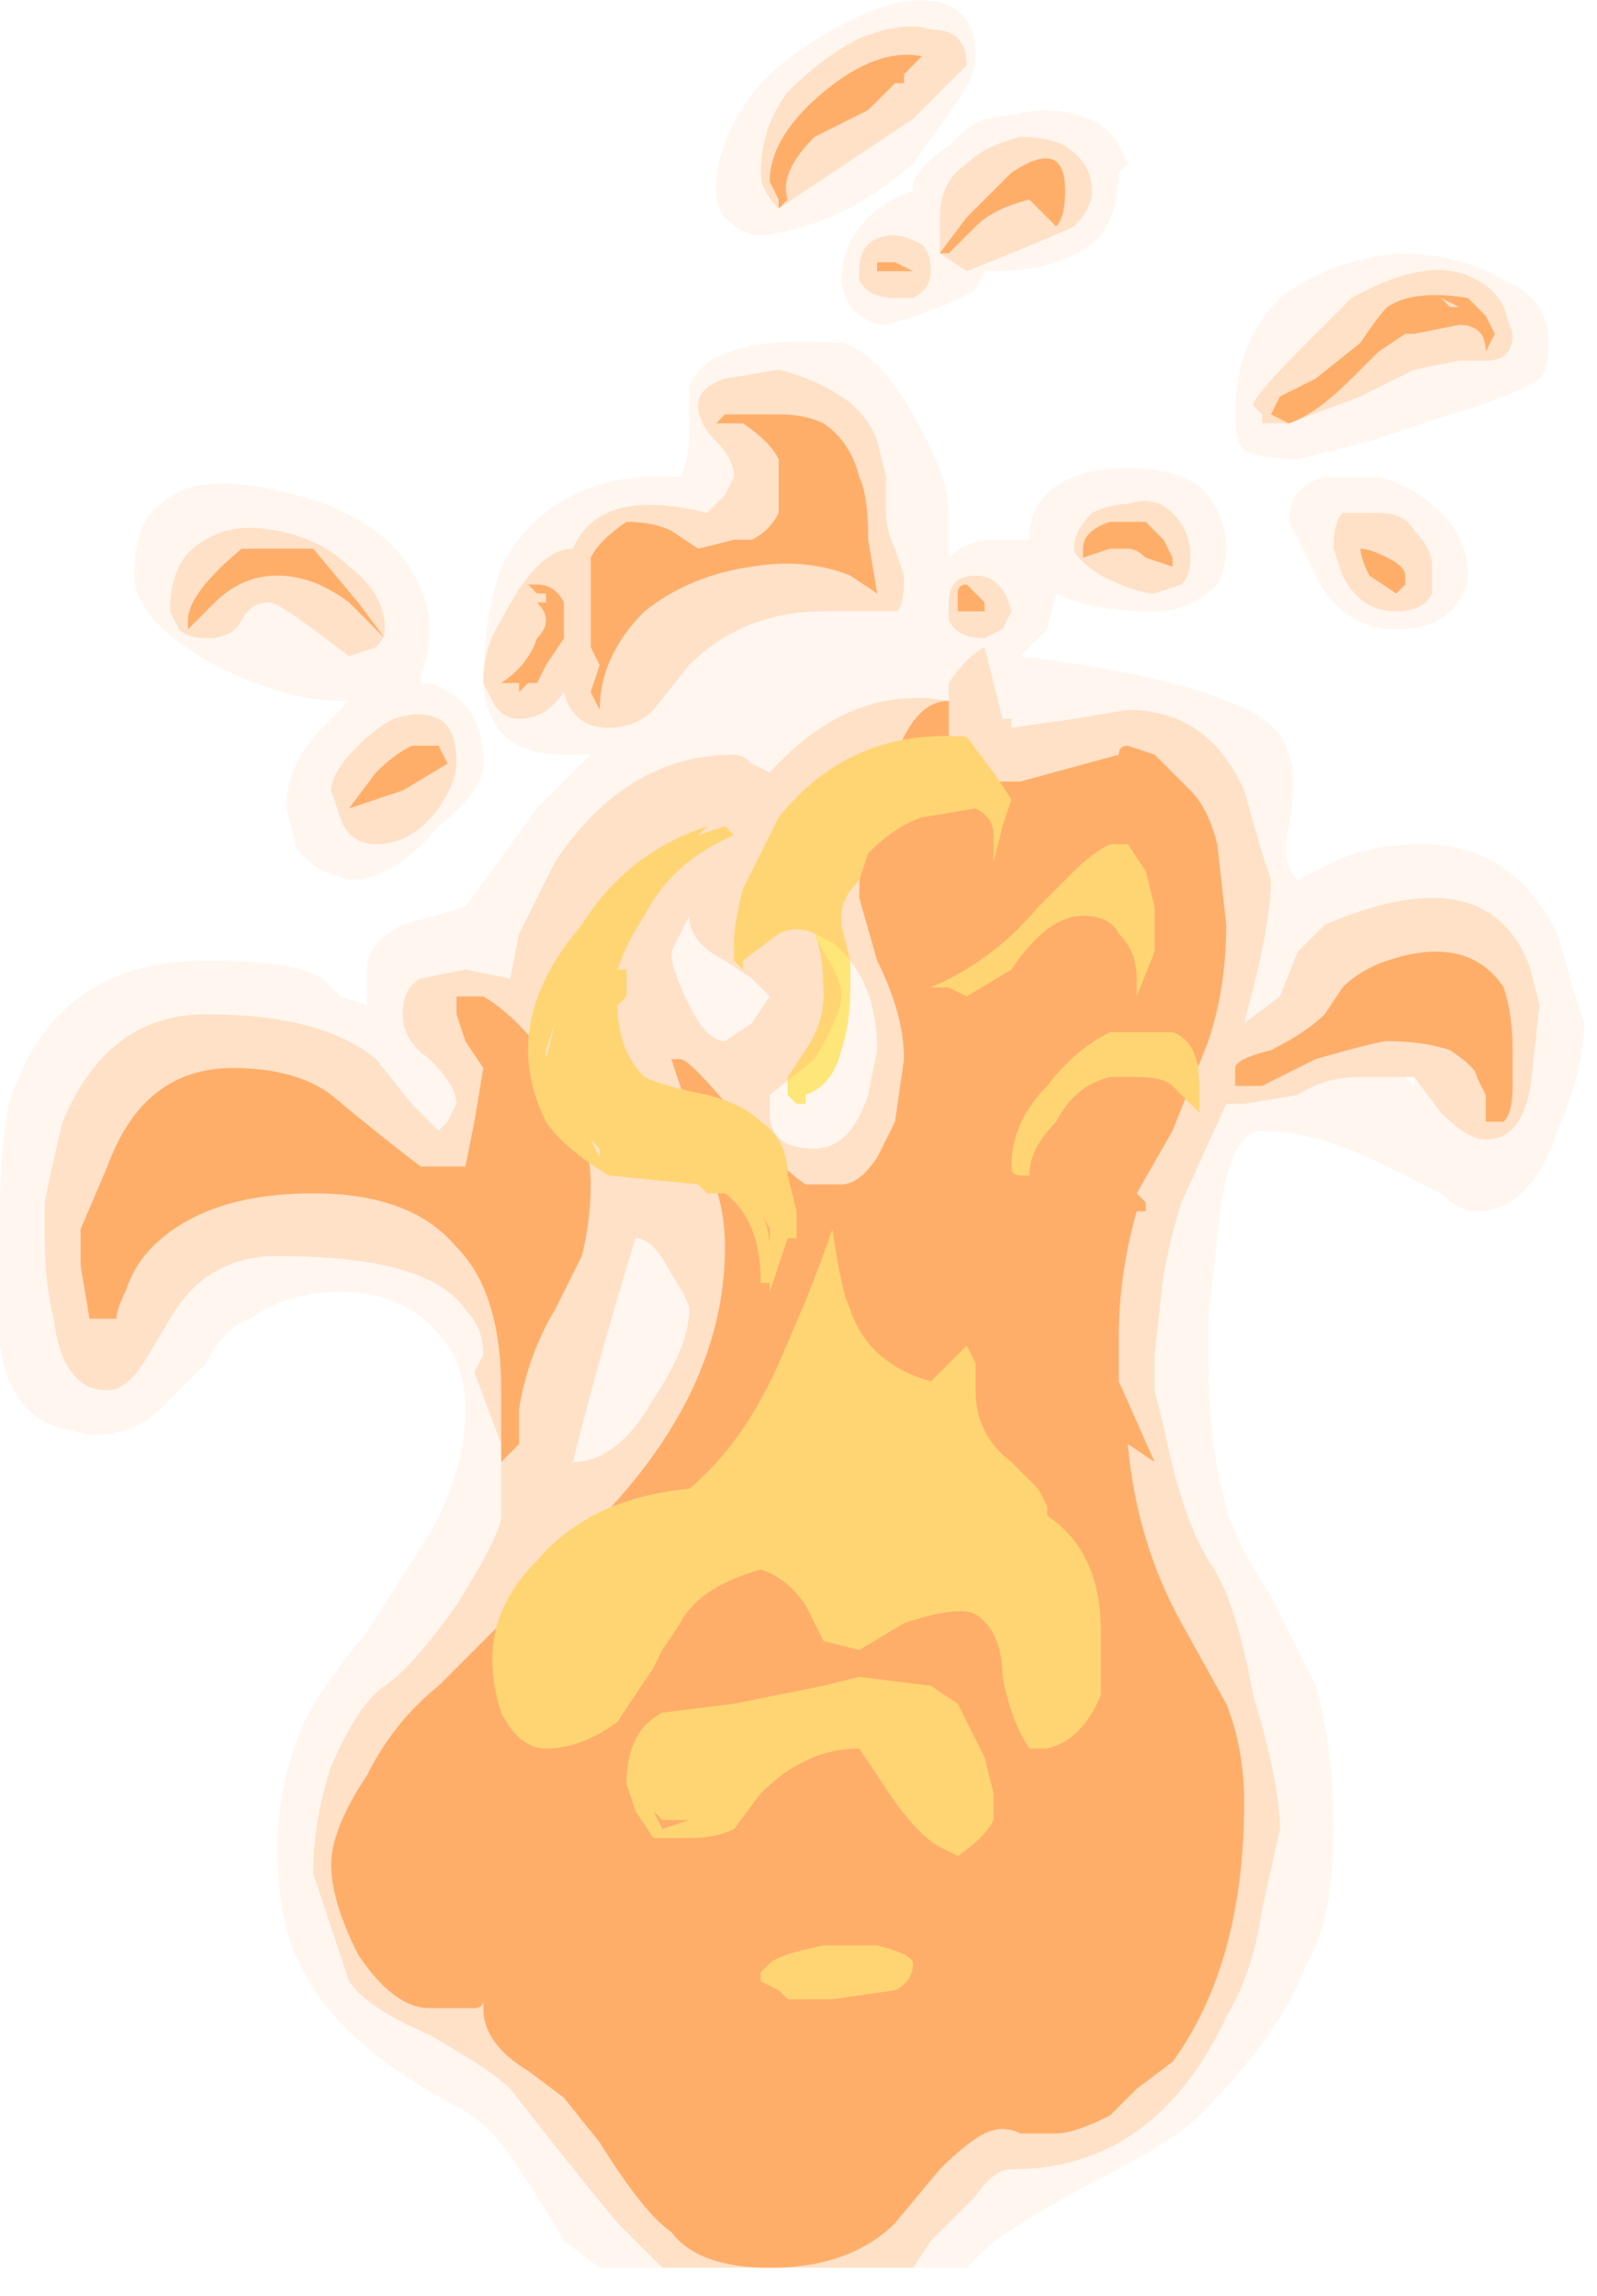 <?xml version="1.0" encoding="UTF-8" standalone="no"?>
<svg xmlns:ffdec="https://www.free-decompiler.com/flash" xmlns:xlink="http://www.w3.org/1999/xlink" ffdec:objectType="frame" height="89.75px" width="62.45px" xmlns="http://www.w3.org/2000/svg">
  <g transform="matrix(1.0, 0.0, 0.0, 1.0, 29.4, 84.9)">
    <use ffdec:characterId="9" ffdec:characterName="a_EB_HardModeTorch4" height="88.55" transform="matrix(1.0, 0.0, 0.0, 1.0, -29.4, -84.8)" width="61.95" xlink:href="#sprite0"/>
  </g>
  <defs>
    <g id="sprite0" transform="matrix(1.0, 0.0, 0.0, 1.0, 0.0, 0.35)">
      <use ffdec:characterId="8" height="12.65" transform="matrix(7.0, 0.0, 0.0, 7.0, 0.0, -0.35)" width="8.85" xlink:href="#shape0"/>
    </g>
    <g id="shape0" transform="matrix(1.0, 0.0, 0.0, 1.0, 0.0, 0.05)">
      <path d="M8.4 1.5 Q8.65 1.6 8.65 1.85 8.65 2.0 8.6 2.05 8.45 2.15 8.1 2.25 L7.65 2.4 7.25 2.5 Q7.05 2.5 6.95 2.45 6.9 2.4 6.9 2.25 6.9 1.85 7.15 1.6 7.4 1.4 7.8 1.35 8.15 1.35 8.4 1.5 M6.15 1.25 Q5.95 1.45 5.55 1.45 L5.5 1.45 5.45 1.55 Q5.3 1.65 4.95 1.75 4.85 1.75 4.75 1.65 4.7 1.55 4.7 1.5 4.7 1.3 4.85 1.15 4.95 1.05 5.1 1.0 L5.1 0.95 Q5.15 0.85 5.3 0.75 L5.35 0.7 Q5.4 0.65 5.5 0.6 L5.8 0.55 Q6.15 0.55 6.25 0.75 L6.3 0.85 6.25 0.9 Q6.25 1.1 6.15 1.25 M5.9 3.25 L5.85 3.45 5.7 3.6 Q6.5 3.7 6.85 3.85 7.15 3.95 7.2 4.15 7.25 4.25 7.2 4.55 7.15 4.75 7.25 4.85 L7.45 4.75 Q7.65 4.65 7.95 4.65 8.45 4.65 8.7 5.15 L8.8 5.5 8.85 5.65 Q8.85 5.9 8.7 6.25 8.55 6.7 8.25 6.7 8.15 6.7 8.05 6.6 L7.75 6.45 Q7.35 6.25 7.05 6.25 6.85 6.25 6.8 6.85 L6.75 7.3 6.75 7.5 Q6.75 8.0 6.85 8.35 6.9 8.55 7.1 8.85 7.25 9.15 7.35 9.35 7.45 9.7 7.45 10.15 7.45 10.65 7.3 10.9 7.15 11.3 6.7 11.75 6.55 11.9 6.05 12.15 5.6 12.4 5.5 12.5 L5.4 12.6 3.35 12.6 3.15 12.45 Q3.1 12.35 2.9 12.05 2.75 11.8 2.55 11.7 1.9 11.35 1.7 10.95 1.55 10.7 1.55 10.25 1.55 9.9 1.7 9.55 1.8 9.35 2.05 9.05 L2.4 8.5 Q2.6 8.15 2.6 7.8 2.6 7.6 2.5 7.45 2.3 7.15 1.9 7.15 1.6 7.15 1.4 7.3 1.25 7.35 1.15 7.55 L0.9 7.8 Q0.75 7.95 0.5 7.95 L0.3 7.9 Q0.05 7.8 0.0 7.45 L0.0 6.7 Q0.0 6.35 0.05 6.1 0.3 5.3 1.15 5.3 1.65 5.3 1.8 5.4 L1.9 5.5 2.05 5.55 2.05 5.35 Q2.05 5.2 2.25 5.1 L2.6 5.0 3.0 4.45 3.3 4.15 3.15 4.15 Q2.85 4.15 2.75 3.95 2.7 3.85 2.7 3.75 2.7 3.4 2.8 3.1 3.1 2.55 3.8 2.6 3.85 2.5 3.85 2.35 3.85 2.15 3.85 2.1 3.95 1.8 4.7 1.85 4.9 1.9 5.1 2.25 5.3 2.6 5.3 2.8 L5.3 3.05 Q5.4 2.95 5.55 2.95 L5.75 2.95 Q5.75 2.75 5.9 2.65 6.05 2.55 6.3 2.55 6.55 2.55 6.7 2.65 6.85 2.8 6.85 3.0 6.85 3.1 6.8 3.2 6.65 3.35 6.45 3.35 6.1 3.35 5.9 3.25 M7.7 2.6 Q7.9 2.65 8.05 2.8 8.2 2.95 8.2 3.15 8.2 3.25 8.1 3.35 8.0 3.45 7.8 3.45 7.5 3.45 7.35 3.15 L7.2 2.85 Q7.2 2.65 7.4 2.6 L7.7 2.6 M7.85 5.95 L7.9 6.0 7.9 5.95 7.85 5.95 M5.35 0.5 L5.1 0.85 Q4.7 1.2 4.25 1.25 4.15 1.25 4.05 1.15 4.0 1.1 4.0 1.0 4.0 0.7 4.25 0.4 4.45 0.2 4.75 0.05 5.05 -0.1 5.25 -0.05 5.45 0.0 5.45 0.25 5.45 0.35 5.35 0.5 M1.65 2.7 Q2.05 2.8 2.25 3.05 2.4 3.25 2.4 3.45 2.4 3.6 2.35 3.7 L2.35 3.75 Q2.45 3.75 2.5 3.8 2.7 3.9 2.7 4.2 2.7 4.35 2.45 4.55 2.2 4.85 1.95 4.85 L1.8 4.8 Q1.65 4.7 1.65 4.65 L1.6 4.45 Q1.6 4.2 1.8 4.0 L1.95 3.85 1.9 3.85 Q1.6 3.85 1.2 3.65 0.75 3.4 0.75 3.15 0.75 2.85 0.9 2.75 1.1 2.55 1.65 2.7" fill="#ffae69" fill-opacity="0.102" fill-rule="evenodd" stroke="none"/>
      <path d="M7.75 1.65 Q7.9 1.55 8.2 1.6 L8.3 1.7 8.35 1.8 8.3 1.9 Q8.3 1.75 8.15 1.75 L7.9 1.8 7.85 1.8 7.7 1.9 7.55 2.05 Q7.35 2.25 7.2 2.3 L7.1 2.25 7.15 2.15 7.35 2.05 7.6 1.85 Q7.7 1.7 7.75 1.65 M8.2 1.65 L8.15 1.65 8.05 1.6 8.1 1.65 8.2 1.65 M5.9 1.2 L5.75 1.05 Q5.55 1.1 5.45 1.2 L5.3 1.35 5.25 1.35 5.4 1.15 5.65 0.9 Q5.95 0.7 5.95 1.0 5.95 1.15 5.9 1.2 M6.05 3.0 Q6.05 2.9 6.2 2.85 L6.4 2.85 6.5 2.95 6.55 3.05 6.55 3.1 6.4 3.05 Q6.35 3.0 6.3 3.0 L6.2 3.0 6.05 3.05 6.05 3.0 M7.65 3.15 Q7.6 3.05 7.6 3.0 7.65 3.0 7.75 3.05 7.85 3.1 7.85 3.15 L7.85 3.2 7.8 3.25 7.65 3.15 M6.3 4.1 L6.45 4.15 6.65 4.35 Q6.75 4.45 6.8 4.65 L6.85 5.1 Q6.85 5.45 6.75 5.75 L6.55 6.25 6.35 6.6 6.4 6.65 6.4 6.7 6.35 6.7 Q6.25 7.05 6.25 7.4 L6.25 7.65 6.45 8.1 6.3 8.0 Q6.35 8.55 6.6 9.0 L6.85 9.45 Q6.95 9.7 6.95 10.0 6.95 10.9 6.55 11.45 L6.35 11.6 6.2 11.75 Q6.0 11.85 5.9 11.85 L5.7 11.85 Q5.6 11.8 5.5 11.85 5.4 11.9 5.25 12.05 L5.0 12.35 Q4.75 12.6 4.3 12.6 3.9 12.6 3.75 12.4 3.6 12.3 3.35 11.9 L3.15 11.65 2.95 11.5 Q2.7 11.35 2.7 11.15 L2.7 11.1 Q2.7 11.15 2.65 11.15 L2.4 11.15 Q2.2 11.15 2.0 10.85 1.85 10.55 1.85 10.35 1.85 10.15 2.05 9.85 2.2 9.55 2.45 9.35 L3.05 8.75 3.05 8.7 Q4.05 7.85 4.05 6.9 4.05 6.65 3.95 6.45 L3.75 5.85 3.8 5.85 Q3.85 5.85 4.1 6.15 4.35 6.45 4.5 6.55 L4.7 6.55 Q4.8 6.55 4.9 6.4 L5.0 6.2 5.05 5.85 Q5.05 5.6 4.9 5.3 L4.8 4.95 Q4.8 4.65 4.9 4.45 4.95 4.3 5.0 4.15 L5.05 4.05 Q5.15 3.85 5.3 3.85 L5.3 4.1 5.4 4.25 5.55 4.3 5.7 4.3 6.25 4.15 Q6.25 4.1 6.3 4.1 M6.95 6.0 L6.9 6.0 6.9 5.9 Q6.9 5.85 7.1 5.8 7.3 5.7 7.4 5.6 L7.5 5.45 Q7.6 5.35 7.75 5.3 8.2 5.15 8.4 5.45 8.45 5.6 8.45 5.8 L8.45 6.0 Q8.45 6.15 8.4 6.2 L8.3 6.2 8.3 6.05 8.25 5.95 Q8.25 5.9 8.1 5.8 7.95 5.75 7.75 5.75 7.7 5.75 7.35 5.85 L7.05 6.0 6.95 6.0 M5.1 0.3 L5.05 0.35 5.05 0.4 5.0 0.4 Q4.95 0.45 4.9 0.5 L4.85 0.55 4.55 0.7 Q4.35 0.9 4.4 1.05 L4.35 1.1 4.35 1.05 4.3 0.95 Q4.3 0.7 4.6 0.45 4.9 0.2 5.15 0.25 L5.1 0.3 M4.9 1.45 L4.9 1.4 5.0 1.4 5.1 1.45 4.9 1.45 M4.0 2.3 L4.05 2.25 4.35 2.25 Q4.5 2.25 4.6 2.3 4.75 2.4 4.8 2.6 4.85 2.7 4.85 2.95 L4.9 3.25 4.75 3.15 Q4.5 3.05 4.2 3.1 3.85 3.15 3.6 3.35 3.35 3.6 3.35 3.9 L3.35 3.9 3.3 3.8 3.35 3.65 3.3 3.55 3.3 3.05 Q3.35 2.95 3.5 2.85 3.65 2.85 3.75 2.9 L3.9 3.0 4.1 2.95 4.2 2.95 Q4.3 2.9 4.35 2.8 L4.35 2.5 Q4.3 2.4 4.15 2.3 L4.0 2.3 M3.05 3.25 L3.0 3.25 2.95 3.2 3.0 3.2 Q3.1 3.2 3.15 3.3 L3.15 3.5 3.05 3.65 3.0 3.75 2.95 3.75 2.9 3.8 2.9 3.75 2.8 3.75 Q2.95 3.65 3.0 3.5 3.1 3.4 3.0 3.3 L3.05 3.3 3.05 3.25 M5.4 3.2 L5.5 3.3 5.5 3.35 5.35 3.35 5.35 3.25 Q5.35 3.2 5.4 3.2 M1.05 3.4 Q1.05 3.25 1.35 3.0 L1.75 3.0 2.0 3.3 2.15 3.5 1.95 3.3 Q1.75 3.15 1.55 3.15 1.35 3.15 1.2 3.3 L1.05 3.45 1.05 3.4 M1.95 4.45 L2.1 4.25 Q2.2 4.15 2.3 4.1 L2.45 4.1 2.5 4.2 2.25 4.35 1.95 4.45 M1.3 5.9 Q1.65 5.9 1.85 6.05 2.15 6.3 2.35 6.45 L2.6 6.45 2.65 6.2 2.7 5.9 2.6 5.75 2.55 5.6 2.55 5.5 2.7 5.5 Q2.95 5.65 3.15 6.0 3.3 6.3 3.3 6.55 3.3 6.75 3.25 6.95 L3.1 7.25 Q2.95 7.5 2.9 7.8 L2.9 8.0 2.8 8.1 2.8 7.7 Q2.8 7.15 2.55 6.9 2.3 6.6 1.75 6.6 1.15 6.6 0.85 6.9 0.75 7.0 0.7 7.15 0.65 7.25 0.65 7.3 L0.5 7.3 0.45 7.0 0.45 6.8 0.6 6.45 Q0.8 5.9 1.3 5.9" fill="#ffae69" fill-rule="evenodd" stroke="none"/>
      <path d="M6.0 4.8 Q6.1 4.7 6.2 4.65 L6.3 4.65 6.4 4.8 6.45 5.0 6.45 5.25 6.35 5.5 6.35 5.4 Q6.35 5.25 6.25 5.15 6.2 5.05 6.05 5.05 5.85 5.05 5.65 5.35 L5.4 5.5 5.3 5.45 5.2 5.45 Q5.55 5.3 5.8 5.0 L6.0 4.8 M6.7 6.0 L6.7 6.15 6.55 6.0 Q6.5 5.95 6.35 5.95 L6.2 5.95 Q6.0 6.0 5.9 6.2 5.75 6.35 5.75 6.5 L5.7 6.5 Q5.65 6.5 5.65 6.45 5.65 6.2 5.85 6.0 6.0 5.8 6.2 5.7 L6.55 5.7 Q6.7 5.75 6.7 6.0 M5.55 4.25 L5.65 4.4 5.6 4.55 5.55 4.75 5.55 4.6 Q5.55 4.5 5.45 4.45 L5.15 4.5 Q5.0 4.55 4.85 4.7 L4.8 4.85 Q4.7 4.95 4.7 5.05 L4.7 5.1 4.75 5.3 4.75 5.45 Q4.75 5.65 4.7 5.8 4.65 6.0 4.5 6.05 L4.5 6.1 4.45 6.1 4.4 6.05 4.4 5.95 4.5 5.8 Q4.6 5.65 4.6 5.5 4.6 5.25 4.55 5.15 4.45 5.1 4.35 5.15 L4.15 5.3 4.15 5.35 4.1 5.3 4.1 5.2 Q4.1 5.1 4.15 4.9 4.25 4.7 4.35 4.5 4.75 4.0 5.4 4.05 L5.55 4.25 M3.55 4.9 L3.55 4.9 M3.9 4.6 L4.05 4.55 4.1 4.6 Q3.75 4.75 3.6 5.05 3.5 5.2 3.45 5.35 L3.5 5.35 3.5 5.5 3.45 5.55 Q3.45 5.8 3.6 5.95 3.7 6.0 3.95 6.05 4.15 6.1 4.25 6.2 4.4 6.3 4.4 6.5 L4.45 6.7 4.45 6.85 4.4 6.85 4.3 7.15 4.3 7.1 4.25 7.1 Q4.25 6.75 4.05 6.6 L3.95 6.6 3.9 6.55 3.4 6.5 Q3.15 6.35 3.05 6.2 2.95 6.0 2.95 5.8 2.95 5.45 3.25 5.1 3.5 4.7 3.95 4.55 L3.9 4.6 M3.05 5.85 L3.1 5.65 3.05 5.8 3.05 5.85 M3.3 6.3 L3.35 6.4 3.35 6.35 3.3 6.3 M4.25 6.7 Q4.3 6.8 4.3 6.9 L4.3 6.8 4.25 6.7 M5.65 8.1 L5.8 8.25 5.85 8.35 5.85 8.4 Q6.15 8.6 6.15 9.05 L6.15 9.4 Q6.05 9.65 5.85 9.7 L5.75 9.7 Q5.65 9.55 5.6 9.3 5.6 9.05 5.45 8.95 5.35 8.9 5.05 9.0 L4.8 9.15 4.6 9.1 4.5 8.9 Q4.4 8.75 4.25 8.7 3.9 8.8 3.8 9.0 L3.7 9.15 3.65 9.25 3.45 9.55 Q3.25 9.7 3.05 9.7 2.9 9.7 2.8 9.5 2.75 9.35 2.75 9.2 2.75 8.9 3.0 8.65 3.3 8.3 3.85 8.25 4.15 8.0 4.35 7.55 L4.5 7.2 Q4.6 6.95 4.65 6.8 4.7 7.15 4.75 7.25 4.85 7.55 5.2 7.65 L5.4 7.45 5.45 7.55 5.45 7.7 Q5.45 7.95 5.65 8.1 M4.25 8.15 L4.25 8.15 M4.1 9.45 L4.6 9.35 4.8 9.3 5.2 9.35 5.35 9.45 5.5 9.75 5.55 9.95 5.55 10.1 Q5.5 10.2 5.35 10.3 L5.25 10.25 Q5.15 10.2 5.0 10.0 L4.8 9.7 Q4.5 9.7 4.25 9.95 L4.1 10.15 Q4.0 10.2 3.85 10.2 L3.65 10.2 3.55 10.05 3.5 9.9 Q3.5 9.6 3.7 9.5 L4.1 9.45 M3.65 10.05 L3.7 10.15 3.85 10.1 3.7 10.1 3.65 10.05 M5.0 11.05 L4.65 11.1 4.4 11.1 4.35 11.05 4.25 11.0 4.25 10.95 4.3 10.9 Q4.35 10.85 4.6 10.8 L4.9 10.8 Q5.1 10.85 5.1 10.9 5.1 11.0 5.0 11.05" fill="#ffe678" fill-rule="evenodd" stroke="none"/>
      <path d="M8.25 1.5 Q8.35 1.55 8.4 1.65 L8.45 1.8 Q8.45 1.95 8.3 1.95 L8.15 1.95 7.9 2.0 7.6 2.15 7.2 2.3 7.05 2.3 7.05 2.25 7.0 2.2 Q7.0 2.15 7.3 1.85 L7.55 1.6 Q8.0 1.35 8.25 1.5 M6.0 1.2 Q5.9 1.25 5.4 1.45 L5.25 1.35 5.25 1.15 Q5.25 0.95 5.4 0.85 5.5 0.75 5.7 0.7 5.85 0.7 5.95 0.75 6.1 0.85 6.1 1.0 6.1 1.1 6.0 1.2 M6.3 2.75 Q6.45 2.7 6.55 2.8 6.65 2.9 6.65 3.05 6.65 3.15 6.6 3.2 L6.45 3.25 Q6.35 3.25 6.15 3.15 6.0 3.05 6.0 3.0 6.0 2.9 6.1 2.8 6.2 2.75 6.3 2.75 M7.9 2.9 Q8.0 3.0 8.0 3.1 L8.0 3.25 Q7.95 3.35 7.8 3.35 7.6 3.35 7.5 3.15 L7.45 3.0 Q7.45 2.85 7.5 2.8 L7.7 2.8 Q7.85 2.8 7.9 2.9 M7.4 5.1 Q8.1 4.8 8.4 5.1 8.5 5.2 8.55 5.35 L8.6 5.55 8.55 6.0 Q8.5 6.3 8.3 6.3 8.2 6.3 8.05 6.15 L7.9 5.95 7.6 5.95 Q7.4 5.95 7.25 6.05 L6.95 6.1 6.85 6.1 6.6 6.65 Q6.55 6.8 6.5 7.05 L6.45 7.5 6.45 7.7 6.5 7.9 Q6.6 8.4 6.75 8.65 6.9 8.85 7.0 9.4 7.15 9.9 7.15 10.15 L7.05 10.6 Q7.0 10.95 6.85 11.2 6.45 12.05 5.65 12.05 5.55 12.05 5.45 12.2 L5.2 12.45 5.1 12.6 3.7 12.6 3.45 12.35 Q3.2 12.05 2.85 11.6 2.75 11.5 2.4 11.3 2.05 11.15 1.95 11.0 L1.75 10.4 Q1.75 10.1 1.85 9.8 2.0 9.45 2.15 9.35 2.3 9.25 2.55 8.9 2.8 8.5 2.8 8.4 L2.8 8.0 2.65 7.6 2.7 7.5 Q2.7 7.35 2.6 7.25 2.4 6.95 1.55 6.95 1.15 6.95 0.95 7.3 L0.8 7.55 Q0.7 7.7 0.6 7.7 0.35 7.7 0.3 7.3 0.25 7.1 0.25 6.85 L0.25 6.65 Q0.3 6.4 0.35 6.2 0.6 5.6 1.15 5.6 1.8 5.6 2.1 5.85 L2.3 6.1 2.45 6.25 2.5 6.2 2.55 6.1 Q2.55 6.0 2.4 5.85 2.25 5.75 2.25 5.6 2.25 5.45 2.35 5.4 L2.6 5.35 2.85 5.4 2.9 5.15 Q3.0 4.95 3.1 4.75 3.5 4.15 4.1 4.15 4.15 4.15 4.2 4.2 L4.3 4.25 Q4.75 3.75 5.3 3.85 L5.3 3.75 Q5.4 3.6 5.5 3.55 L5.6 3.95 5.65 3.95 5.65 4.0 6.0 3.95 6.3 3.9 Q6.75 3.9 6.95 4.35 L7.05 4.7 7.1 4.85 Q7.1 5.1 6.95 5.65 L7.15 5.5 7.25 5.25 Q7.35 5.15 7.4 5.1 M5.4 0.3 L5.1 0.6 4.35 1.1 Q4.25 1.0 4.25 0.9 4.25 0.65 4.4 0.45 4.6 0.25 4.8 0.15 5.05 0.05 5.2 0.1 5.4 0.1 5.4 0.3 M5.0 1.25 Q5.05 1.25 5.15 1.3 5.2 1.35 5.2 1.45 5.2 1.55 5.1 1.6 L5.0 1.6 Q4.85 1.6 4.8 1.5 L4.8 1.45 Q4.8 1.35 4.85 1.3 4.9 1.25 5.0 1.25 M3.95 2.8 L4.05 2.7 4.1 2.6 Q4.1 2.5 4.0 2.4 3.9 2.3 3.9 2.2 3.9 2.1 4.05 2.05 L4.35 2.0 Q4.55 2.05 4.7 2.15 4.85 2.25 4.9 2.4 L4.95 2.6 4.95 2.8 Q4.95 2.9 5.0 3.0 L5.05 3.15 Q5.05 3.35 5.0 3.35 L4.6 3.35 Q4.15 3.35 3.85 3.65 L3.65 3.9 Q3.55 4.0 3.4 4.0 3.2 4.0 3.15 3.8 3.05 3.95 2.9 3.95 2.8 3.95 2.75 3.85 L2.7 3.75 Q2.7 3.55 2.8 3.4 2.9 3.2 3.0 3.1 3.1 3.0 3.2 3.0 3.35 2.65 3.95 2.8 M5.3 3.3 Q5.3 3.15 5.45 3.15 5.6 3.15 5.65 3.35 L5.6 3.45 5.5 3.5 Q5.35 3.5 5.3 3.4 L5.3 3.3 M0.95 3.35 Q0.95 3.05 1.15 2.95 1.3 2.85 1.55 2.9 1.8 2.95 1.95 3.1 2.15 3.25 2.15 3.45 2.15 3.5 2.1 3.55 L1.95 3.6 1.75 3.45 Q1.55 3.3 1.5 3.3 1.4 3.3 1.35 3.4 1.3 3.5 1.15 3.5 1.05 3.5 1.0 3.45 L0.95 3.35 M2.55 4.2 Q2.55 4.3 2.45 4.45 2.3 4.65 2.1 4.65 1.95 4.65 1.9 4.5 L1.85 4.35 Q1.85 4.25 2.0 4.1 2.1 4.0 2.2 3.95 2.35 3.9 2.45 3.95 2.55 4.0 2.55 4.2 M4.6 5.25 Q4.7 5.4 4.7 5.5 4.7 5.6 4.55 5.85 L4.3 6.05 4.3 6.15 Q4.3 6.35 4.55 6.35 4.75 6.35 4.85 6.05 L4.9 5.8 Q4.9 5.4 4.65 5.2 L4.55 5.15 4.6 5.25 M3.8 5.15 L3.75 5.25 Q3.75 5.35 3.85 5.55 3.95 5.75 4.05 5.75 L4.2 5.65 4.3 5.5 4.2 5.4 4.05 5.3 Q3.85 5.2 3.85 5.05 L3.8 5.15 M3.55 6.85 Q3.35 7.5 3.2 8.1 3.45 8.1 3.65 7.75 3.85 7.45 3.85 7.25 3.85 7.2 3.75 7.05 3.65 6.85 3.55 6.85" fill="#ffae69" fill-opacity="0.298" fill-rule="evenodd" stroke="none"/>
    </g>
  </defs>
</svg>
